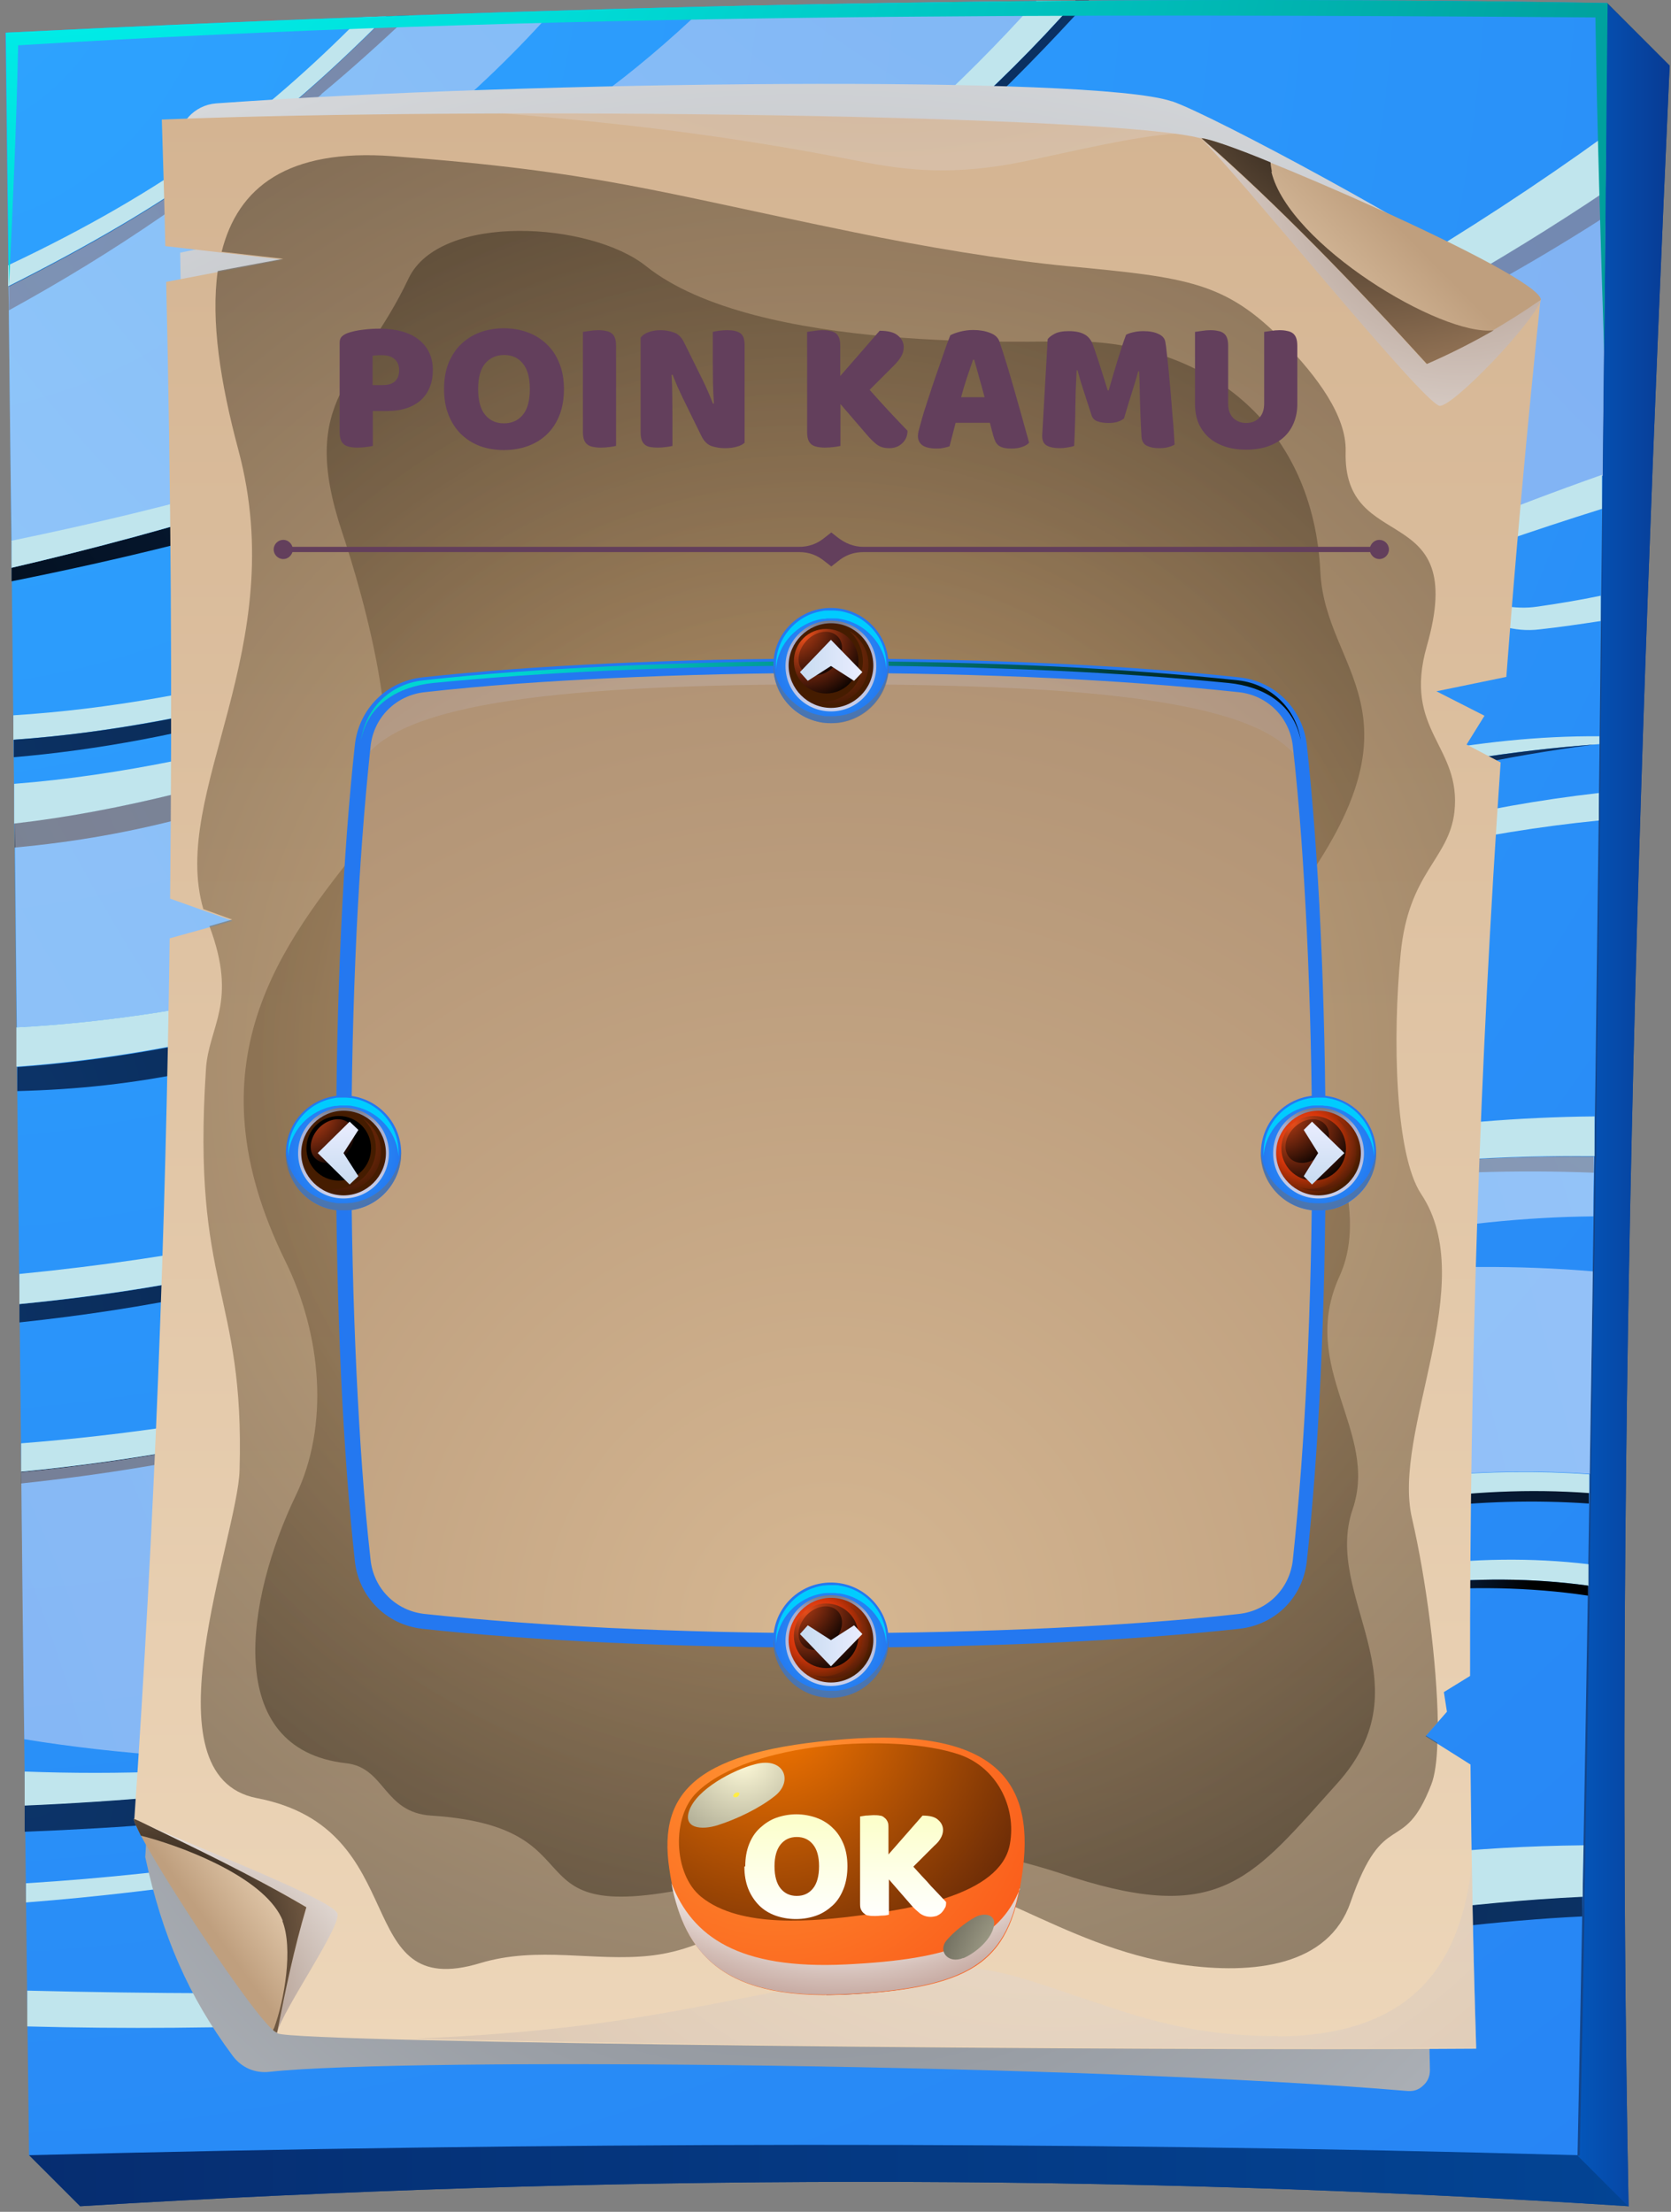 <svg width="247" height="327" viewBox="0 0 247 327" fill="none" xmlns="http://www.w3.org/2000/svg">
<rect x="0" y="0" width="247" height="327" fill="#808080" stroke="none"/>
<path fill-rule="evenodd" clip-rule="evenodd" d="M237.57 0.446L246.8 9.674C242.024 115.175 238.667 219.579 240.733 326.176C164.89 321.272 89.176 321.466 11.849 326.176L4.297 318.627L237.57 0.446Z" fill="#12458C"/>
<path fill-rule="evenodd" clip-rule="evenodd" d="M0.812 4.834C79.754 0.898 158.63 -0.909 237.571 0.446C236.603 105.947 235.376 212.029 233.182 318.691C156.887 316.562 80.593 316.756 4.298 318.691C3.007 214.094 2.103 109.432 0.812 4.834Z" fill="url(#paint0_radial_2720_103923)"/>
<path style="mix-blend-mode:screen" fill-rule="evenodd" clip-rule="evenodd" d="M47.479 13.932C51.998 10.19 56.322 6.253 60.518 2.317C59.356 2.317 58.194 2.382 57.097 2.446C48.835 10.77 41.089 17.546 32.827 23.547C23.468 30.386 13.398 36.258 1.328 42.324V45.873C17.078 37.226 30.697 27.934 47.544 13.932H47.479Z" fill="url(#paint1_radial_2720_103923)"/>
<path style="mix-blend-mode:screen" fill-rule="evenodd" clip-rule="evenodd" d="M159.012 0.124C135.259 27.031 106.277 45.873 76.198 59.488C51.412 70.716 25.852 78.33 1.711 83.944V85.944C17.783 82.718 33.791 78.846 49.411 73.813C55.091 74.523 59.287 74.007 60.126 73.426C61.998 72.006 63.289 70.458 64.58 68.457C68.711 66.844 72.842 65.166 76.908 63.295C109.375 48.712 137.26 26.257 160.948 0.059H158.948L159.012 0.124Z" fill="url(#paint2_radial_2720_103923)"/>
<path style="mix-blend-mode:screen" fill-rule="evenodd" clip-rule="evenodd" d="M102.543 90.912C68.139 103.947 33.929 118.142 2.172 121.691V125.305C20.31 123.627 34.704 119.497 57.295 110.98C77.111 103.559 96.54 95.106 116.226 87.234C125.392 83.556 134.622 80.007 143.788 76.265C185.292 59.617 210.53 49.228 237.317 32V28.192C229.507 33.419 221.503 38.388 213.241 43.098C177.353 63.488 140.754 76.458 102.543 90.912Z" fill="url(#paint3_radial_2720_103923)"/>
<path style="mix-blend-mode:screen" fill-rule="evenodd" clip-rule="evenodd" d="M156.564 106.27C104.668 128.854 52.708 154.213 2.555 157.762V161.311C20.563 160.86 35.345 157.698 57.678 149.955C100.15 135.243 147.656 111.432 190.451 92.074C179.155 96.591 167.86 101.366 156.564 106.27Z" fill="url(#paint4_radial_2720_103923)"/>
<path style="mix-blend-mode:screen" fill-rule="evenodd" clip-rule="evenodd" d="M38.763 186.928C27.209 189.703 15.784 191.574 2.875 192.8V195.51C41.474 191.38 67.035 181.895 106.602 163.569C84.914 172.603 62.646 181.185 38.699 186.928H38.763Z" fill="url(#paint5_radial_2720_103923)"/>
<path style="mix-blend-mode:screen" fill-rule="evenodd" clip-rule="evenodd" d="M95.249 197.252C62.976 206.48 34.769 214.545 3.141 217.578V219.32C27.798 216.675 45.483 212.222 75.24 203.769C86.6 200.543 97.831 197.317 109.062 194.155C127.652 188.928 146.241 184.024 165.283 180.024C189.875 174.926 212.66 172.474 235.574 173.377V170.99C235.252 170.99 234.864 170.99 234.477 170.99C192.457 170.603 150.437 181.572 109.966 193.123C104.996 194.542 100.09 195.962 95.185 197.317L95.249 197.252Z" fill="url(#paint6_radial_2720_103923)"/>
<path style="mix-blend-mode:screen" fill-rule="evenodd" clip-rule="evenodd" d="M47.024 262.941C32.049 265.006 17.462 266.361 3.648 266.877V270.813C18.43 270.232 31.597 269.2 44.829 267.264C63.29 264.618 81.75 260.36 104.213 253.778C130.935 245.97 156.819 235.84 183.993 228.29C202.453 223.192 218.913 221.192 234.856 222.289V220.611C199.42 217.966 164.435 233.323 122.028 246.357C97.952 253.713 72.907 259.134 48.831 262.618C48.186 262.683 47.605 262.812 46.959 262.876L47.024 262.941Z" fill="url(#paint7_radial_2720_103923)"/>
<path style="mix-blend-mode:multiply" opacity="0.55" fill-rule="evenodd" clip-rule="evenodd" d="M48.517 259.714C114.613 249.971 176.062 213.707 234.994 217.901C235.123 207.899 235.316 197.898 235.445 187.961C213.435 186.089 190.521 188.541 170.576 191.574C193.361 184.283 215.307 180.024 235.51 179.83C235.51 176.862 235.575 173.958 235.639 170.99C235.252 170.99 234.929 170.99 234.542 170.99C187.422 170.539 140.239 184.476 95.249 197.317C62.976 206.544 34.769 214.61 3.141 217.643C3.27 230.806 3.399 243.97 3.592 257.133C17.083 259.327 33.8 260.682 48.517 259.779V259.714Z" fill="url(#paint8_radial_2720_103923)"/>
<path style="mix-blend-mode:multiply" opacity="0.55" fill-rule="evenodd" clip-rule="evenodd" d="M2.495 151.89C51.873 149.309 103.575 126.854 155.019 104.463C182.516 92.525 209.884 79.878 236.929 70.328C237.059 56.261 237.252 42.195 237.381 28.192C229.571 33.419 221.567 38.388 213.241 43.098C177.353 63.488 140.754 76.458 102.543 90.912C68.139 103.947 33.929 118.142 2.172 121.691C2.301 131.758 2.366 141.824 2.495 151.89ZM50.001 115.368C103.833 96.01 159.021 77.233 211.627 50.583C171.608 85.944 108.287 98.849 50.001 115.368Z" fill="url(#paint9_radial_2720_103923)"/>
<path style="mix-blend-mode:multiply" opacity="0.55" fill-rule="evenodd" clip-rule="evenodd" d="M74.785 57.552C103.314 44.647 130.489 25.611 153.209 0.188C136.879 0.317 120.549 0.64 104.154 1.027C82.595 21.675 63.618 30.128 35.669 38.646C55.356 26.45 68.911 15.868 81.627 1.672C73.429 1.93 65.232 2.188 57.034 2.511C48.772 10.835 41.027 17.61 32.765 23.611C23.405 30.451 13.336 36.323 1.266 42.388C1.395 54.971 1.524 67.489 1.717 80.072C25.406 75.168 50.58 68.586 74.785 57.617V57.552Z" fill="url(#paint10_radial_2720_103923)"/>
<g style="mix-blend-mode:multiply">
<path fill-rule="evenodd" clip-rule="evenodd" d="M236.411 110.013C230.085 110.464 223.824 111.174 216.982 112.271C195.23 115.885 172.509 125.757 152.112 134.21C137.589 140.276 119.387 149.18 104.477 153.052C130.941 142.792 160.568 126.467 183.547 118.466C199.942 112.787 218.596 108.722 236.411 108.851V109.948V110.013Z" fill="#C0E5ED"/>
</g>
<g style="mix-blend-mode:multiply">
<path fill-rule="evenodd" clip-rule="evenodd" d="M46.062 98.333C29.861 102.269 16.306 104.85 1.977 105.753V109.367C16.629 108.334 30.377 105.495 46.772 101.301C77.69 93.3 113.643 79.62 142.237 65.424C145.981 63.553 144.819 64.134 148.434 62.069C144.109 63.682 146.11 62.908 141.915 64.714C110.803 78.071 78.981 90.332 45.998 98.333H46.062Z" fill="#C0E5ED"/>
</g>
<path style="mix-blend-mode:screen" fill-rule="evenodd" clip-rule="evenodd" d="M182.641 286.041C144.171 290.88 109.122 295.268 74.977 297.72C115.512 296.107 151.658 292.171 192.904 287.46C208.783 285.653 221.498 283.911 233.891 283.331V280.362C216.851 281.201 199.23 283.911 182.641 285.976V286.041Z" fill="url(#paint11_radial_2720_103923)"/>
<g style="mix-blend-mode:multiply">
<path fill-rule="evenodd" clip-rule="evenodd" d="M234.738 234.42C218.279 232.161 201.045 234.29 180.067 240.098C167.351 243.582 155.087 248.357 142.5 252.358C139.144 253.39 140.241 253.068 136.82 253.907C140.241 252.358 138.692 253.003 142.242 251.648C154.313 246.938 167.093 241.776 179.486 238.098C200.528 231.774 218.02 229.257 234.803 231.258V234.484L234.738 234.42Z" fill="#C0E5ED"/>
</g>
<g style="mix-blend-mode:multiply">
<path fill-rule="evenodd" clip-rule="evenodd" d="M38.312 274.813C26.952 276.427 15.527 277.717 3.844 278.427V281.266C14.623 280.427 25.273 279.137 35.924 277.524C54.061 274.749 72.07 270.877 89.95 266.425C93.177 265.586 91.886 265.973 95.113 265.005C91.434 265.457 88.142 266.038 84.528 266.748C68.584 269.845 53.416 272.62 38.312 274.813Z" fill="#C0E5ED"/>
</g>
<path style="mix-blend-mode:screen" fill-rule="evenodd" clip-rule="evenodd" d="M165.53 129.886C189.025 120.401 208.97 113.561 235.628 110.077C229.625 110.528 223.622 111.238 217.038 112.271C200.45 114.981 183.409 121.369 167.144 128.015C162.044 130.08 157.01 132.209 152.169 134.21C138.549 139.888 121.767 148.018 107.438 152.277C123.51 148.018 136.225 141.953 151.523 135.629C156.364 133.629 161.012 131.693 165.53 129.886Z" fill="url(#paint12_radial_2720_103923)"/>
<path style="mix-blend-mode:screen" fill-rule="evenodd" clip-rule="evenodd" d="M2.039 111.948C14.174 110.916 27.471 108.528 41.671 104.334C55.032 100.398 67.748 95.881 80.528 91.041C69.039 94.978 57.614 98.462 46.835 101.301C30.44 105.56 16.627 108.335 2.039 109.367V111.884V111.948Z" fill="url(#paint13_radial_2720_103923)"/>
<path style="mix-blend-mode:screen" fill-rule="evenodd" clip-rule="evenodd" d="M179.023 240.356C199.098 235.452 217.493 233.323 234.728 235.904V234.42C218.268 232.162 201.099 234.291 180.056 240.098C179.733 240.163 179.346 240.292 179.023 240.356Z" fill="url(#paint14_radial_2720_103923)"/>
<g style="mix-blend-mode:multiply">
<path d="M4.031 294.301V299.592C62.253 301.141 117.44 294.236 182.633 286.041C199.221 283.977 216.843 281.202 233.948 280.428C233.948 277.911 234.012 275.33 234.077 272.813C166.754 273.523 157.266 298.043 4.031 294.301Z" fill="#C0E5ED"/>
<path d="M57.029 2.447C55.802 2.447 54.576 2.512 53.349 2.576C45.926 10.126 38.504 16.514 31.274 21.805C22.625 28.064 12.685 33.807 1.195 39.227V42.325C13.33 36.195 23.335 30.387 32.759 23.547C41.021 17.547 48.767 10.771 57.029 2.447Z" fill="#C0E5ED"/>
<path d="M159.012 0.124C157.076 0.124 155.139 0.124 153.203 0.124C130.482 25.547 103.308 44.583 74.778 57.488C50.573 68.458 25.4 75.039 1.711 79.943V83.944C25.852 78.33 51.412 70.652 76.198 59.489C106.277 45.873 135.259 26.967 159.012 0.124Z" fill="#C0E5ED"/>
<path d="M46.637 259.973C32.501 261.973 17.203 262.425 3.648 261.909V266.942C17.462 266.361 32.114 265.07 47.024 263.006C71.681 259.586 97.371 254.101 122.092 246.487C164.5 233.517 199.484 218.095 234.92 220.741V217.966C175.537 213.707 113.443 250.745 46.637 260.037V259.973Z" fill="#C0E5ED"/>
<path d="M3.133 213.385V217.579C34.825 214.546 63.032 206.48 95.306 197.253C140.295 184.412 187.479 170.474 234.598 170.926C234.986 170.926 235.309 170.926 235.696 170.926V165.054C190.9 165.441 147.525 179.895 94.467 195.059C62.516 204.157 34.374 210.933 3.133 213.385Z" fill="#C0E5ED"/>
<path d="M101.561 88.848C67.674 101.689 33.399 113.433 2.094 115.885V121.757C33.915 118.143 68.125 104.012 102.529 90.977C140.741 76.523 177.339 63.554 213.227 43.163C221.489 38.453 229.493 33.549 237.368 28.258C237.368 25.483 237.368 22.708 237.432 19.934C196.445 49.551 151.649 69.942 101.625 88.848H101.561Z" fill="#C0E5ED"/>
<path d="M2.867 188.284V192.8C15.777 191.51 27.201 189.703 38.755 186.928C109.822 169.829 165.978 128.338 236.334 121.305V117.24C165.848 125.241 110.919 168.99 37.723 183.25C26.362 185.444 15.325 187.122 2.867 188.348V188.284Z" fill="#C0E5ED"/>
<path d="M194.772 87.041C181.54 92.719 168.308 98.656 154.947 104.463C103.503 126.854 51.8 149.309 2.422 151.89V157.698C52.639 154.149 104.6 128.79 156.496 106.206C169.534 100.527 182.573 95.042 195.547 89.945C203.68 86.848 211.877 89.751 217.041 91.106C220.72 92.074 223.56 93.558 227.626 93.042C230.596 92.719 233.629 92.268 236.599 91.816V88.074C233.5 88.719 230.402 89.235 227.239 89.687C223.754 90.203 220.655 89.3 217.299 88.396C214.007 87.557 210.328 86.331 205.745 85.944C216.137 82.073 226.465 78.459 236.792 75.233V70.2C222.915 75.104 208.843 80.847 194.772 86.912V87.041Z" fill="#C0E5ED"/>
</g>
<path fill-rule="evenodd" clip-rule="evenodd" d="M240.733 326.176L233.181 318.627C156.886 316.497 80.591 316.691 4.297 318.627L11.849 326.176C89.176 321.466 164.825 321.272 240.733 326.176Z" fill="url(#paint15_linear_2720_103923)"/>
<path fill-rule="evenodd" clip-rule="evenodd" d="M233.18 318.691L240.732 326.241C238.666 219.578 242.023 115.174 246.799 9.738L237.569 0.511C237.569 6.963 237.44 13.481 237.375 19.933C237.375 22.708 237.375 25.483 237.311 28.257C237.311 29.548 237.311 30.838 237.311 32.064C237.182 44.84 237.053 57.617 236.923 70.393C236.923 72.071 236.923 73.748 236.923 75.426C236.923 79.685 236.859 83.944 236.794 88.202C236.794 89.428 236.794 90.654 236.794 91.945C236.794 97.623 236.665 103.302 236.601 108.98C236.601 109.367 236.601 109.69 236.601 110.077C236.601 112.464 236.601 114.852 236.536 117.239C236.536 118.594 236.536 119.949 236.536 121.304C236.342 135.887 236.149 150.535 235.955 165.118V170.99C235.891 171.764 235.826 172.603 235.826 173.377C235.826 175.507 235.826 177.636 235.762 179.83C235.762 182.54 235.697 185.25 235.632 187.96C235.503 197.962 235.374 207.964 235.181 217.901V220.675C235.181 221.256 235.181 221.772 235.116 222.353C235.116 225.257 235.052 228.225 234.987 231.129C234.987 232.226 234.987 233.258 234.987 234.355C234.987 234.871 234.987 235.323 234.987 235.839C234.793 248.164 234.6 260.488 234.342 272.813C234.342 275.329 234.277 277.911 234.212 280.427C234.212 281.395 234.212 282.427 234.212 283.395C234.019 295.139 233.761 306.947 233.502 318.691H233.18Z" fill="url(#paint16_linear_2720_103923)"/>
<path style="mix-blend-mode:screen" fill-rule="evenodd" clip-rule="evenodd" d="M2.618 6.705C80.526 1.93 157.724 1.995 235.826 2.576C236.084 19.095 236.601 35.549 237.117 52.003C237.311 34.774 237.44 17.61 237.634 0.446C158.692 -0.909 79.816 0.898 0.875 4.834C1.004 17.288 1.198 29.806 1.327 42.26C1.908 30.322 2.424 18.449 2.682 6.705H2.618Z" fill="url(#paint17_radial_2720_103923)"/>
<path style="mix-blend-mode:multiply" fill-rule="evenodd" clip-rule="evenodd" d="M173.154 14.965C161.729 11.093 78.399 11.932 31.925 15.287C28.698 15.545 26.245 18.256 26.31 21.482C26.374 24.773 26.439 27.676 26.503 31.935L43.157 33.935L26.633 37.355C27.213 68.909 27.343 100.656 26.955 132.467L35.734 135.887L26.826 138.598C26.181 183.96 24.438 229.386 21.469 274.555C23.986 286.234 27.859 295.139 34.378 303.915C35.669 305.657 37.67 306.56 39.865 306.302C60.068 304.108 161.278 305.141 208.074 309.141C208.978 309.206 209.752 308.948 210.398 308.302C211.043 307.722 211.366 306.947 211.366 306.044C211.043 292.558 210.85 279.072 210.785 265.586L204.46 261.263L207.493 257.456L207.041 254.423L210.785 251.971C210.785 204.737 212.399 157.762 215.433 111.045L210.656 108.335L213.238 103.882L206.461 100.14L216.401 97.881C217.821 78.459 219.37 60.907 221.306 41.614C211.689 34.516 179.157 16.965 173.219 14.965H173.154Z" fill="url(#paint18_radial_2720_103923)"/>
<path fill-rule="evenodd" clip-rule="evenodd" d="M177.475 20.449C164.953 17.029 72.651 15.739 23.918 17.674C24.112 23.869 24.305 30.128 24.434 36.387L41.798 38.387L24.564 41.678C25.273 71.941 25.467 102.333 25.144 132.854L34.375 136.145L25.08 138.726C24.499 182.153 22.821 225.708 19.852 269.005C26.887 279.523 33.987 290.105 41.023 300.623C44.057 302.043 168.31 303.269 218.205 302.882C217.753 288.879 217.495 274.813 217.365 260.875L210.717 256.681L213.88 253.067L213.428 250.164L217.301 247.776C217.236 202.543 218.721 157.503 221.819 112.722L216.785 110.076L219.431 105.818L212.331 102.204L222.658 100.075C224.078 81.491 225.757 62.972 227.693 44.453C210.911 36.452 194.129 28.45 177.411 20.449H177.475Z" fill="url(#paint19_linear_2720_103923)"/>
<path style="mix-blend-mode:multiply" fill-rule="evenodd" clip-rule="evenodd" d="M19.789 268.876C24.824 271.457 48.964 280.62 49.868 282.878C50.578 284.62 41.8 297.139 40.961 300.494C33.925 289.976 26.825 279.394 19.789 268.876Z" fill="url(#paint20_radial_2720_103923)"/>
<path fill-rule="evenodd" clip-rule="evenodd" d="M19.79 268.876C28.375 273.07 37.024 277.135 45.286 281.975C43.478 288.04 42.188 294.235 40.961 300.494C38.831 300.429 19.661 271.134 19.79 268.876Z" fill="url(#paint21_linear_2720_103923)"/>
<path style="mix-blend-mode:screen" opacity="0.5" fill-rule="evenodd" clip-rule="evenodd" d="M189.744 50.582C194.778 55.744 199.038 61.552 198.909 66.714C198.457 82.329 217.176 73.618 210.915 95.493C207.3 108.14 216.079 110.205 214.981 120.077C214.142 127.111 208.204 128.917 207.042 140.984C205.816 153.373 206.203 170.731 210.076 176.538C218.854 189.766 205.687 211.64 208.72 224.481C210.85 233.709 212.4 245.969 212.529 254.615L210.786 256.615L212.464 257.648C212.4 260.358 212.077 262.552 211.561 263.842C207.365 274.683 204.589 266.94 199.619 281.265C196.392 290.556 185.548 292.041 174.446 290.427C156.566 287.782 144.496 276.167 129.328 276.102C115.902 276.102 110.093 287.588 96.086 289.137C87.888 290.04 79.497 287.653 70.977 290.234C51.548 296.106 61.424 270.36 37.993 265.843C21.082 262.616 35.154 227.127 35.412 217.383C36.186 190.927 28.311 190.54 30.442 158.083C30.829 151.695 35.218 148.275 30.958 136.919L34.314 135.951L30.054 134.402C25.02 117.044 43.157 96.009 35.218 66.456C32.572 56.583 31.151 47.42 32.184 40.064L41.866 38.258L32.765 37.225C35.154 27.675 42.512 21.932 58.068 23.094C88.34 25.352 97.119 28.385 126.165 34.321C136.428 36.451 148.433 38.451 157.857 39.354C175.608 41.032 181.159 41.677 189.808 50.518L189.744 50.582Z" fill="url(#paint22_radial_2720_103923)"/>
<path style="mix-blend-mode:screen" opacity="0.5" fill-rule="evenodd" clip-rule="evenodd" d="M159.021 50.454C179.096 50.776 194.135 63.423 195.168 84.524C195.878 99.365 211.369 105.172 191.811 131.951C181.548 146.017 205.689 171.893 198.008 188.67C191.811 202.22 203.882 211.576 199.944 223.127C195.491 236.161 211.111 248.744 197.621 263.714C185.292 277.394 180.645 284.556 158.699 277.587C154.245 276.168 138.108 270.296 121.907 274.49C119.196 275.2 114.032 276.168 109.191 277.458C72.077 287.073 91.312 270.231 63.75 268.424C56.65 267.973 56.973 261.326 51.163 260.681C32.767 258.616 36.382 236.355 43.74 221.062C48.646 210.867 47.613 197.51 42.191 186.476C27.797 157.181 41.481 139.758 53.874 124.337C61.685 114.593 53.422 87.234 50.583 78.716C43.934 58.778 53.164 56.455 60.394 41.162C65.041 31.418 87.31 32.773 95.507 39.355C111.773 52.325 152.825 50.389 158.957 50.454H159.021Z" fill="url(#paint23_radial_2720_103923)"/>
<path style="mix-blend-mode:screen" fill-rule="evenodd" clip-rule="evenodd" d="M41.8 283.975C39.411 277.974 28.374 273.457 21.596 271.586C21.338 271.522 21.08 271.457 20.822 271.393C20.176 270.102 19.789 269.263 19.789 268.876C19.983 269.005 20.241 269.07 20.499 269.199C28.89 273.264 37.281 277.264 45.285 281.975C43.478 288.04 42.187 294.235 40.961 300.494C40.831 300.494 40.638 300.365 40.38 300.171C40.38 300.042 40.444 299.913 40.509 299.849C42.058 295.655 43.349 288.04 41.735 283.975H41.8Z" fill="url(#paint24_radial_2720_103923)"/>
<path style="mix-blend-mode:multiply" opacity="0.4" fill-rule="evenodd" clip-rule="evenodd" d="M188.902 301.075C209.88 300.881 215.947 289.266 217.561 275.78C217.69 284.749 217.948 293.783 218.207 302.752C180.253 303.01 99.376 302.365 61.422 301.397C91.243 300.107 101.441 296.751 127.195 292.106C144.752 288.944 147.915 291.525 164.633 296.945C171.539 299.203 178.833 301.075 188.967 301.01L188.902 301.075Z" fill="url(#paint25_radial_2720_103923)"/>
<path style="mix-blend-mode:multiply" opacity="0.35" fill-rule="evenodd" clip-rule="evenodd" d="M173.988 19.739C167.339 20.191 158.626 22.384 151.074 23.933C141.133 25.933 134.227 25.288 126.868 23.804C107.504 19.997 91.82 18.19 73.617 16.706C114.798 16.577 159.465 17.674 174.052 19.739H173.988Z" fill="url(#paint26_radial_2720_103923)"/>
<path style="mix-blend-mode:multiply" fill-rule="evenodd" clip-rule="evenodd" d="M177.484 20.449C194.267 28.45 211.049 36.387 227.767 44.388C226.54 47.808 215.051 59.874 212.856 60.004C210.726 60.133 182.584 25.224 177.484 20.449Z" fill="url(#paint27_radial_2720_103923)"/>
<path fill-rule="evenodd" clip-rule="evenodd" d="M210.849 53.809C200.457 42.388 188.323 29.805 177.414 20.384C181.158 20.513 227.825 40.646 227.761 44.324C222.532 47.937 216.981 51.163 210.849 53.809Z" fill="url(#paint28_linear_2720_103923)"/>
<path style="mix-blend-mode:screen" fill-rule="evenodd" clip-rule="evenodd" d="M187.937 25.417C190.519 36.129 212.981 49.744 220.791 48.84C217.629 50.647 214.337 52.325 210.916 53.809C200.588 42.452 188.453 29.87 177.609 20.449C178.513 20.449 182.515 21.804 187.808 23.998C187.808 24.449 187.937 24.901 188.001 25.417H187.937Z" fill="url(#paint29_radial_2720_103923)"/>
<path d="M56.562 56.935C57.346 56.935 57.943 56.758 58.354 56.403C58.783 56.03 58.998 55.47 58.998 54.723C58.998 54.014 58.774 53.472 58.326 53.099C57.897 52.707 57.262 52.511 56.422 52.511C56.123 52.511 55.871 52.52 55.666 52.539C55.479 52.539 55.283 52.558 55.078 52.595V56.935H56.562ZM55.106 65.923C54.901 65.979 54.574 66.035 54.126 66.091C53.697 66.147 53.267 66.175 52.838 66.175C52.409 66.175 52.026 66.138 51.69 66.063C51.373 66.007 51.102 65.895 50.878 65.727C50.654 65.559 50.486 65.326 50.374 65.027C50.262 64.728 50.206 64.337 50.206 63.851V50.663C50.206 50.271 50.309 49.972 50.514 49.767C50.738 49.543 51.037 49.366 51.41 49.235C52.045 49.011 52.763 48.852 53.566 48.759C54.387 48.647 55.209 48.591 56.03 48.591C58.606 48.591 60.575 49.142 61.938 50.243C63.301 51.344 63.982 52.838 63.982 54.723C63.982 55.638 63.833 56.468 63.534 57.215C63.254 57.943 62.825 58.578 62.246 59.119C61.686 59.642 60.967 60.053 60.09 60.351C59.231 60.631 58.233 60.771 57.094 60.771H55.106V65.923ZM65.636 57.523C65.636 56.067 65.86 54.779 66.308 53.659C66.774 52.539 67.4 51.606 68.184 50.859C68.986 50.094 69.92 49.515 70.984 49.123C72.066 48.731 73.233 48.535 74.484 48.535C75.734 48.535 76.892 48.731 77.956 49.123C79.038 49.515 79.981 50.094 80.784 50.859C81.586 51.606 82.212 52.539 82.66 53.659C83.126 54.779 83.36 56.067 83.36 57.523C83.36 58.979 83.136 60.276 82.688 61.415C82.24 62.535 81.614 63.478 80.812 64.243C80.028 64.99 79.094 65.559 78.012 65.951C76.929 66.343 75.753 66.539 74.484 66.539C73.214 66.539 72.038 66.343 70.956 65.951C69.873 65.54 68.94 64.953 68.156 64.187C67.372 63.422 66.756 62.479 66.308 61.359C65.86 60.239 65.636 58.961 65.636 57.523ZM70.676 57.523C70.676 59.222 71.021 60.491 71.712 61.331C72.402 62.171 73.326 62.591 74.484 62.591C75.66 62.591 76.593 62.171 77.284 61.331C77.974 60.491 78.32 59.222 78.32 57.523C78.32 55.843 77.974 54.583 77.284 53.743C76.612 52.903 75.688 52.483 74.512 52.483C73.354 52.483 72.421 52.903 71.712 53.743C71.021 54.565 70.676 55.825 70.676 57.523ZM91.063 65.923C90.858 65.979 90.531 66.035 90.083 66.091C89.654 66.147 89.225 66.175 88.795 66.175C88.366 66.175 87.983 66.138 87.647 66.063C87.33 66.007 87.059 65.895 86.835 65.727C86.611 65.559 86.443 65.326 86.331 65.027C86.219 64.728 86.163 64.337 86.163 63.851V49.067C86.368 49.03 86.695 48.983 87.143 48.927C87.591 48.852 88.02 48.815 88.431 48.815C88.861 48.815 89.234 48.852 89.551 48.927C89.887 48.983 90.167 49.095 90.391 49.263C90.615 49.431 90.783 49.664 90.895 49.963C91.007 50.262 91.063 50.654 91.063 51.139V65.923ZM110.066 65.447C109.805 65.709 109.422 65.904 108.918 66.035C108.433 66.184 107.845 66.259 107.154 66.259C106.464 66.259 105.81 66.156 105.194 65.951C104.578 65.746 104.074 65.251 103.682 64.467L100.91 58.811C100.63 58.233 100.378 57.691 100.154 57.187C99.93 56.664 99.688 56.067 99.426 55.395L99.258 55.423C99.333 56.431 99.37 57.458 99.37 58.503C99.389 59.548 99.398 60.575 99.398 61.583V65.923C99.193 65.979 98.876 66.035 98.446 66.091C98.036 66.147 97.625 66.175 97.214 66.175C96.804 66.175 96.44 66.147 96.122 66.091C95.805 66.035 95.544 65.923 95.338 65.755C95.133 65.587 94.974 65.363 94.862 65.083C94.75 64.784 94.694 64.402 94.694 63.935V49.935C94.956 49.562 95.357 49.282 95.898 49.095C96.44 48.908 97.018 48.815 97.634 48.815C98.325 48.815 98.978 48.927 99.594 49.151C100.229 49.356 100.733 49.842 101.106 50.607L103.906 56.263C104.186 56.842 104.438 57.392 104.662 57.915C104.886 58.419 105.129 59.007 105.39 59.679L105.53 59.651C105.456 58.643 105.409 57.635 105.39 56.627C105.372 55.619 105.362 54.611 105.362 53.603V49.067C105.568 49.011 105.876 48.955 106.286 48.899C106.716 48.843 107.136 48.815 107.546 48.815C108.368 48.815 108.993 48.965 109.422 49.263C109.852 49.543 110.066 50.141 110.066 51.055V65.447ZM124.232 59.735V65.923C124.026 65.979 123.7 66.035 123.252 66.091C122.804 66.147 122.365 66.175 121.936 66.175C121.506 66.175 121.124 66.138 120.788 66.063C120.47 66.007 120.2 65.895 119.976 65.727C119.752 65.559 119.584 65.326 119.472 65.027C119.36 64.728 119.304 64.337 119.304 63.851V49.067C119.509 49.03 119.836 48.983 120.284 48.927C120.732 48.852 121.161 48.815 121.572 48.815C122.001 48.815 122.374 48.852 122.692 48.927C123.028 48.983 123.308 49.095 123.532 49.263C123.756 49.431 123.924 49.664 124.036 49.963C124.148 50.262 124.204 50.654 124.204 51.139V55.591L130.028 48.899C131.297 48.899 132.202 49.142 132.744 49.627C133.304 50.094 133.584 50.654 133.584 51.307C133.584 51.792 133.462 52.25 133.22 52.679C132.977 53.108 132.585 53.594 132.044 54.135L128.544 57.635C129.01 58.158 129.496 58.699 130 59.259C130.522 59.819 131.026 60.37 131.512 60.911C132.016 61.434 132.492 61.938 132.94 62.423C133.406 62.908 133.808 63.328 134.144 63.683C134.144 64.094 134.069 64.458 133.92 64.775C133.77 65.093 133.565 65.363 133.304 65.587C133.061 65.811 132.781 65.979 132.464 66.091C132.146 66.203 131.81 66.259 131.456 66.259C130.69 66.259 130.065 66.073 129.58 65.699C129.094 65.307 128.628 64.85 128.18 64.327L124.232 59.735ZM140.47 49.571C140.788 49.385 141.264 49.207 141.898 49.039C142.552 48.871 143.205 48.787 143.858 48.787C144.792 48.787 145.613 48.927 146.322 49.207C147.05 49.468 147.517 49.889 147.722 50.467C148.058 51.438 148.422 52.567 148.814 53.855C149.206 55.143 149.598 56.478 149.99 57.859C150.382 59.222 150.765 60.575 151.138 61.919C151.512 63.245 151.838 64.421 152.118 65.447C151.894 65.709 151.558 65.914 151.11 66.063C150.662 66.231 150.13 66.315 149.514 66.315C149.066 66.315 148.684 66.278 148.366 66.203C148.068 66.129 147.816 66.016 147.61 65.867C147.424 65.718 147.265 65.522 147.134 65.279C147.022 65.037 146.92 64.757 146.826 64.439L146.322 62.507H141.254C141.105 63.067 140.956 63.646 140.806 64.243C140.657 64.841 140.508 65.419 140.358 65.979C140.097 66.073 139.817 66.147 139.518 66.203C139.238 66.278 138.893 66.315 138.482 66.315C137.53 66.315 136.821 66.156 136.354 65.839C135.906 65.503 135.682 65.046 135.682 64.467C135.682 64.206 135.72 63.944 135.794 63.683C135.869 63.422 135.953 63.114 136.046 62.759C136.177 62.255 136.354 61.63 136.578 60.883C136.821 60.136 137.082 59.334 137.362 58.475C137.642 57.598 137.941 56.702 138.258 55.787C138.576 54.873 138.874 54.014 139.154 53.211C139.434 52.39 139.686 51.662 139.91 51.027C140.153 50.392 140.34 49.907 140.47 49.571ZM143.83 53.183C143.569 53.967 143.27 54.844 142.934 55.815C142.617 56.767 142.328 57.738 142.066 58.727H145.538C145.277 57.719 145.006 56.739 144.726 55.787C144.465 54.816 144.222 53.949 143.998 53.183H143.83ZM166.145 61.863C165.902 62.069 165.585 62.236 165.193 62.367C164.82 62.479 164.381 62.535 163.877 62.535C163.205 62.535 162.645 62.451 162.197 62.283C161.768 62.115 161.488 61.826 161.357 61.415C160.834 59.773 160.405 58.447 160.069 57.439C159.733 56.413 159.472 55.517 159.285 54.751H159.145C159.089 55.852 159.042 56.861 159.005 57.775C158.986 58.671 158.968 59.548 158.949 60.407C158.949 61.266 158.93 62.134 158.893 63.011C158.874 63.889 158.837 64.859 158.781 65.923C158.538 66.016 158.221 66.091 157.829 66.147C157.437 66.222 157.045 66.259 156.653 66.259C155.832 66.259 155.188 66.129 154.721 65.867C154.273 65.606 154.049 65.13 154.049 64.439L154.861 50.159C155.01 49.916 155.337 49.655 155.841 49.375C156.345 49.095 157.054 48.955 157.969 48.955C158.958 48.955 159.733 49.114 160.293 49.431C160.853 49.73 161.264 50.224 161.525 50.915C161.693 51.363 161.87 51.877 162.057 52.455C162.262 53.034 162.458 53.631 162.645 54.247C162.85 54.863 163.046 55.479 163.233 56.095C163.42 56.693 163.588 57.234 163.737 57.719H163.877C164.325 56.151 164.773 54.639 165.221 53.183C165.669 51.709 166.08 50.477 166.453 49.487C166.733 49.338 167.088 49.217 167.517 49.123C167.965 49.011 168.46 48.955 169.001 48.955C169.916 48.955 170.662 49.095 171.241 49.375C171.82 49.636 172.156 50.019 172.249 50.523C172.324 50.897 172.398 51.475 172.473 52.259C172.566 53.025 172.66 53.892 172.753 54.863C172.846 55.834 172.94 56.861 173.033 57.943C173.126 59.026 173.21 60.071 173.285 61.079C173.378 62.069 173.453 62.983 173.509 63.823C173.565 64.644 173.602 65.279 173.621 65.727C173.304 65.914 172.968 66.044 172.613 66.119C172.277 66.213 171.838 66.259 171.297 66.259C170.588 66.259 169.99 66.138 169.505 65.895C169.02 65.653 168.758 65.177 168.721 64.467C168.609 62.432 168.534 60.603 168.497 58.979C168.478 57.355 168.441 55.992 168.385 54.891H168.245C168.058 55.619 167.788 56.534 167.433 57.635C167.078 58.736 166.649 60.146 166.145 61.863ZM191.762 59.763C191.762 60.771 191.584 61.695 191.23 62.535C190.894 63.356 190.399 64.066 189.746 64.663C189.092 65.242 188.299 65.69 187.366 66.007C186.432 66.325 185.378 66.483 184.202 66.483C183.026 66.483 181.971 66.325 181.038 66.007C180.104 65.69 179.311 65.242 178.658 64.663C178.004 64.066 177.5 63.356 177.146 62.535C176.81 61.695 176.642 60.771 176.642 59.763V49.067C176.847 49.03 177.174 48.983 177.622 48.927C178.07 48.852 178.499 48.815 178.91 48.815C179.339 48.815 179.712 48.852 180.03 48.927C180.366 48.983 180.646 49.095 180.87 49.263C181.094 49.431 181.262 49.664 181.374 49.963C181.486 50.262 181.542 50.654 181.542 51.139V59.679C181.542 60.575 181.784 61.275 182.27 61.779C182.774 62.283 183.418 62.535 184.202 62.535C185.004 62.535 185.648 62.283 186.134 61.779C186.619 61.275 186.862 60.575 186.862 59.679V49.067C187.067 49.03 187.394 48.983 187.842 48.927C188.29 48.852 188.719 48.815 189.13 48.815C189.559 48.815 189.932 48.852 190.25 48.927C190.586 48.983 190.866 49.095 191.09 49.263C191.314 49.431 191.482 49.664 191.594 49.963C191.706 50.262 191.762 50.654 191.762 51.139V59.763Z" fill="#633F5C"/>
<path fill-rule="evenodd" clip-rule="evenodd" d="M121.976 79.427L122.88 78.717L123.783 79.427C124.945 80.33 126.172 80.847 127.656 80.847H202.531C202.724 80.266 203.241 79.814 203.886 79.814C204.661 79.814 205.306 80.46 205.306 81.234C205.306 82.008 204.661 82.653 203.886 82.653C203.241 82.653 202.724 82.202 202.531 81.621H127.656C126.172 81.621 124.945 82.073 123.783 83.041L122.88 83.75L121.976 83.041C120.814 82.073 119.588 81.621 118.103 81.621H43.229C43.035 82.202 42.519 82.653 41.873 82.653C41.099 82.653 40.453 82.008 40.453 81.234C40.453 80.46 41.099 79.814 41.873 79.814C42.519 79.814 43.035 80.266 43.229 80.847H118.103C119.588 80.847 120.814 80.395 121.976 79.427Z" fill="#633F5C"/>
<path fill-rule="evenodd" clip-rule="evenodd" d="M122.805 242.098C111.833 242.098 100.86 241.84 89.951 241.324C80.85 240.872 71.684 240.292 62.648 239.259C58 238.743 54.45 235.194 53.934 230.548C52.966 221.45 52.32 212.352 51.868 203.253C51.352 192.284 51.094 181.379 51.094 170.409C51.094 159.44 51.352 148.47 51.868 137.565C52.32 128.467 52.901 119.304 53.934 110.27C54.45 105.625 58 102.076 62.648 101.559C71.749 100.591 80.85 99.946 89.951 99.495C100.924 98.978 111.833 98.72 122.805 98.72C133.778 98.72 144.751 98.978 155.66 99.495C164.761 99.946 173.927 100.527 182.963 101.559C187.611 102.076 191.161 105.625 191.677 110.27C192.645 119.369 193.291 128.467 193.743 137.565C194.259 148.535 194.517 159.44 194.517 170.409C194.517 181.379 194.259 192.348 193.743 203.253C193.291 212.352 192.71 221.514 191.677 230.548C191.161 235.194 187.611 238.743 182.963 239.259C173.862 240.227 164.761 240.872 155.66 241.324C144.687 241.84 133.778 242.098 122.805 242.098Z" fill="url(#paint30_radial_2720_103923)"/>
<path style="mix-blend-mode:multiply" opacity="0.5" fill-rule="evenodd" clip-rule="evenodd" d="M122.808 101.172C162.504 101.172 186.128 103.882 191.873 112.271C191.808 111.626 191.744 110.916 191.679 110.27C191.163 105.625 187.613 102.076 182.965 101.559C173.864 100.591 164.763 99.946 155.662 99.495C144.689 98.978 133.781 98.72 122.808 98.72C111.835 98.72 100.862 98.978 89.953 99.495C80.852 99.946 71.686 100.527 62.65 101.559C58.002 102.076 54.452 105.625 53.936 110.27C53.871 110.916 53.807 111.626 53.742 112.271C59.487 103.882 83.111 101.172 122.808 101.172Z" fill="url(#paint31_radial_2720_103923)"/>
<path fill-rule="evenodd" clip-rule="evenodd" d="M49.68 170.474C49.68 147.244 50.712 126.015 52.455 110.141C53.036 104.786 57.167 100.721 62.46 100.14C78.339 98.398 99.575 97.365 122.811 97.365C146.048 97.365 167.284 98.398 183.163 100.14C188.52 100.721 192.587 104.85 193.168 110.141C194.911 126.08 195.943 147.244 195.943 170.474C195.943 193.703 194.911 214.933 193.168 230.806C192.587 236.162 188.52 240.227 183.163 240.808C167.22 242.55 146.048 243.582 122.811 243.582C99.575 243.582 78.339 242.55 62.46 240.808C57.103 240.227 53.036 236.097 52.455 230.806C50.712 214.933 49.68 193.703 49.68 170.474ZM51.939 170.474C51.939 181.443 52.197 192.348 52.713 203.318C53.165 212.416 53.746 221.514 54.779 230.613C55.231 234.871 58.523 238.162 62.783 238.614C71.819 239.582 80.985 240.227 90.086 240.679C100.995 241.195 111.968 241.453 122.941 241.453C133.914 241.453 144.822 241.195 155.795 240.679C164.896 240.227 173.997 239.646 183.098 238.614C187.359 238.162 190.65 234.871 191.102 230.613C192.07 221.579 192.716 212.416 193.168 203.318C193.684 192.413 193.942 181.443 193.942 170.474C193.942 159.504 193.684 148.599 193.168 137.63C192.716 128.532 192.135 119.433 191.102 110.335C190.65 106.076 187.359 102.785 183.098 102.334C174.062 101.366 164.896 100.721 155.795 100.269C144.887 99.753 133.914 99.495 122.941 99.495C111.968 99.495 101.059 99.753 90.086 100.269C80.985 100.721 71.884 101.301 62.783 102.334C58.523 102.785 55.231 106.076 54.779 110.335C53.811 119.369 53.165 128.532 52.713 137.63C52.197 148.535 51.939 159.504 51.939 170.474Z" fill="url(#paint32_radial_2720_103923)"/>
<path style="mix-blend-mode:screen" fill-rule="evenodd" clip-rule="evenodd" d="M192.265 109.431C191.555 104.721 187.875 101.172 183.099 100.591C173.998 99.623 164.832 98.978 155.731 98.526C144.758 98.01 133.785 97.752 122.812 97.752C111.839 97.752 100.866 98.01 89.893 98.526C80.792 98.978 71.626 99.559 62.525 100.591C57.749 101.107 54.069 104.656 53.359 109.431C54.457 104.011 58.975 101.494 64.01 100.978C72.465 100.139 80.986 99.559 89.506 99.171C100.608 98.655 111.71 98.397 122.812 98.397C133.914 98.397 145.016 98.655 156.118 99.171C164.638 99.559 173.159 100.139 181.614 100.978C186.649 101.494 191.167 103.947 192.265 109.431Z" fill="url(#paint33_radial_2720_103923)"/>
<path fill-rule="evenodd" clip-rule="evenodd" d="M194.903 161.955C190.191 161.955 186.383 165.762 186.383 170.473C186.383 175.183 190.191 178.99 194.903 178.99C199.615 178.99 203.423 175.183 203.423 170.473C203.423 165.762 199.615 161.955 194.903 161.955Z" fill="url(#paint34_radial_2720_103923)"/>
<g style="mix-blend-mode:multiply" opacity="0.5">
<path fill-rule="evenodd" clip-rule="evenodd" d="M196.131 177.829C200.069 177.248 203.167 173.957 203.425 169.892C203.425 170.086 203.425 170.215 203.425 170.408C203.425 174.667 200.262 178.216 196.131 178.861C195.938 178.861 195.744 178.861 195.486 178.926C195.292 178.926 195.099 178.926 194.841 178.926C194.711 178.926 194.582 178.926 194.453 178.926C194.195 178.926 193.872 178.926 193.614 178.861C189.483 178.281 186.32 174.732 186.32 170.408C186.32 170.215 186.32 170.086 186.32 169.892C186.579 173.957 189.612 177.248 193.614 177.829C193.872 177.829 194.195 177.893 194.453 177.893C194.582 177.893 194.711 177.893 194.841 177.893C195.034 177.893 195.228 177.893 195.486 177.893C195.68 177.893 195.938 177.893 196.131 177.829Z" fill="#706F6F"/>
</g>
<g style="mix-blend-mode:screen">
<path fill-rule="evenodd" clip-rule="evenodd" d="M193.68 163.504C189.936 164.085 187.032 167.182 186.773 170.989C186.773 170.795 186.773 170.602 186.773 170.408C186.773 166.343 189.743 162.988 193.68 162.342C193.938 162.342 194.261 162.278 194.519 162.278C194.648 162.278 194.777 162.278 194.906 162.278C195.1 162.278 195.294 162.278 195.552 162.278C195.745 162.278 196.004 162.278 196.197 162.342C200.07 162.923 203.104 166.343 203.104 170.408C203.104 170.602 203.104 170.795 203.104 170.989C202.846 167.182 199.941 164.085 196.197 163.504C196.004 163.504 195.81 163.504 195.552 163.439C195.358 163.439 195.165 163.439 194.906 163.439C194.777 163.439 194.648 163.439 194.519 163.439C194.261 163.439 193.938 163.439 193.68 163.504Z" fill="#00CCFF"/>
</g>
<path style="mix-blend-mode:multiply" fill-rule="evenodd" clip-rule="evenodd" d="M194.9 163.762C198.58 163.762 201.613 166.73 201.613 170.472C201.613 174.215 198.644 177.183 194.9 177.183C191.157 177.183 188.188 174.215 188.188 170.472C188.188 166.73 191.157 163.762 194.9 163.762Z" fill="url(#paint35_linear_2720_103923)"/>
<path fill-rule="evenodd" clip-rule="evenodd" d="M194.894 164.214C198.379 164.214 201.155 167.053 201.155 170.473C201.155 173.893 198.315 176.732 194.894 176.732C191.473 176.732 188.633 173.893 188.633 170.473C188.633 167.053 191.473 164.214 194.894 164.214Z" fill="url(#paint36_radial_2720_103923)"/>
<path style="mix-blend-mode:screen" fill-rule="evenodd" clip-rule="evenodd" d="M194.183 164.988C196.829 164.988 198.959 167.118 198.959 169.763C198.959 172.409 196.829 174.538 194.183 174.538C191.536 174.538 189.406 172.409 189.406 169.763C189.406 167.118 191.536 164.988 194.183 164.988Z" fill="url(#paint37_radial_2720_103923)"/>
<path style="mix-blend-mode:screen" fill-rule="evenodd" clip-rule="evenodd" d="M191.276 166.73C192.696 165.311 194.697 165.053 195.794 166.15C196.892 167.247 196.569 169.247 195.214 170.667C193.858 172.086 191.793 172.344 190.695 171.247C189.598 170.15 189.856 168.15 191.276 166.73Z" fill="url(#paint38_radial_2720_103923)"/>
<path style="mix-blend-mode:screen" opacity="0.5" fill-rule="evenodd" clip-rule="evenodd" d="M197.739 165.375C199.352 166.407 200.45 168.214 200.45 170.279C200.45 173.441 197.868 176.086 194.64 176.086C193.801 176.086 192.962 175.893 192.188 175.57C192.639 175.699 193.091 175.764 193.608 175.764C196.899 175.764 199.546 173.118 199.546 169.763C199.546 168.085 198.836 166.536 197.674 165.44L197.739 165.375Z" fill="url(#paint39_radial_2720_103923)"/>
<path fill-rule="evenodd" clip-rule="evenodd" d="M192.711 167.053L193.937 165.827L198.714 170.473L193.937 175.119L192.711 173.893L194.841 170.473L192.711 167.053Z" fill="url(#paint40_linear_2720_103923)"/>
<path fill-rule="evenodd" clip-rule="evenodd" d="M50.778 161.955C55.49 161.955 59.298 165.762 59.298 170.473C59.298 175.183 55.49 178.99 50.778 178.99C46.066 178.99 42.258 175.183 42.258 170.473C42.258 165.762 46.066 161.955 50.778 161.955Z" fill="url(#paint41_radial_2720_103923)"/>
<g style="mix-blend-mode:multiply" opacity="0.5">
<path fill-rule="evenodd" clip-rule="evenodd" d="M49.489 177.829C45.552 177.248 42.453 173.957 42.195 169.892C42.195 170.086 42.195 170.215 42.195 170.408C42.195 174.667 45.358 178.216 49.489 178.861C49.683 178.861 49.876 178.861 50.135 178.926C50.328 178.926 50.522 178.926 50.78 178.926C50.909 178.926 51.038 178.926 51.167 178.926C51.425 178.926 51.748 178.926 52.007 178.861C56.138 178.281 59.3 174.732 59.3 170.408C59.3 170.215 59.3 170.086 59.3 169.892C59.042 173.957 56.008 177.248 52.007 177.829C51.748 177.829 51.425 177.893 51.167 177.893C51.038 177.893 50.909 177.893 50.78 177.893C50.586 177.893 50.393 177.893 50.135 177.893C49.941 177.893 49.683 177.893 49.489 177.829Z" fill="#706F6F"/>
</g>
<g style="mix-blend-mode:screen">
<path fill-rule="evenodd" clip-rule="evenodd" d="M52.01 163.504C55.754 164.085 58.658 167.182 58.916 170.989C58.916 170.795 58.916 170.602 58.916 170.408C58.916 166.343 55.947 162.988 52.01 162.342C51.752 162.342 51.429 162.278 51.171 162.278C51.042 162.278 50.913 162.278 50.783 162.278C50.59 162.278 50.396 162.278 50.138 162.278C49.944 162.278 49.686 162.278 49.492 162.342C45.62 162.923 42.586 166.343 42.586 170.408C42.586 170.602 42.586 170.795 42.586 170.989C42.844 167.182 45.749 164.085 49.492 163.504C49.686 163.504 49.88 163.504 50.138 163.439C50.332 163.439 50.525 163.439 50.783 163.439C50.913 163.439 51.042 163.439 51.171 163.439C51.429 163.439 51.752 163.439 52.01 163.504Z" fill="#00CCFF"/>
</g>
<path style="mix-blend-mode:multiply" fill-rule="evenodd" clip-rule="evenodd" d="M50.775 163.762C47.096 163.762 44.062 166.73 44.062 170.472C44.062 174.215 47.032 177.183 50.775 177.183C54.519 177.183 57.488 174.215 57.488 170.472C57.488 166.73 54.519 163.762 50.775 163.762Z" fill="url(#paint42_linear_2720_103923)"/>
<path fill-rule="evenodd" clip-rule="evenodd" d="M50.785 164.214C54.27 164.214 57.046 167.053 57.046 170.473C57.046 173.893 54.206 176.732 50.785 176.732C47.364 176.732 44.523 173.893 44.523 170.473C44.523 167.053 47.364 164.214 50.785 164.214Z" fill="url(#paint43_radial_2720_103923)"/>
<path style="mix-blend-mode:screen" fill-rule="evenodd" clip-rule="evenodd" d="M50.073 164.988C52.72 164.988 54.85 167.118 54.85 169.763C54.85 172.409 52.72 174.538 50.073 174.538C47.427 174.538 45.297 172.409 45.297 169.763C45.297 167.118 47.427 164.988 50.073 164.988Z" fill="url(#paint44_radial_2720_103923)"/>
<path style="mix-blend-mode:screen" fill-rule="evenodd" clip-rule="evenodd" d="M47.171 166.73C48.591 165.311 50.592 165.053 51.689 166.15C52.786 167.247 52.464 169.247 51.108 170.667C49.688 172.086 47.687 172.344 46.59 171.247C45.493 170.15 45.815 168.15 47.171 166.73Z" fill="url(#paint45_radial_2720_103923)"/>
<path style="mix-blend-mode:screen" opacity="0.5" fill-rule="evenodd" clip-rule="evenodd" d="M53.627 165.375C55.241 166.407 56.338 168.214 56.338 170.279C56.338 173.441 53.756 176.086 50.593 176.086C49.754 176.086 48.915 175.893 48.141 175.57C48.593 175.699 49.044 175.764 49.561 175.764C52.853 175.764 55.563 173.118 55.563 169.763C55.563 168.085 54.853 166.536 53.692 165.44L53.627 165.375Z" fill="url(#paint46_radial_2720_103923)"/>
<path fill-rule="evenodd" clip-rule="evenodd" d="M52.972 167.053L51.681 165.827L46.969 170.473L51.681 175.118L52.972 173.892L50.777 170.473L52.972 167.053Z" fill="url(#paint47_linear_2720_103923)"/>
<path fill-rule="evenodd" clip-rule="evenodd" d="M122.825 233.968C118.113 233.968 114.305 237.775 114.305 242.485C114.305 247.196 118.113 251.003 122.825 251.003C127.537 251.003 131.345 247.196 131.345 242.485C131.345 237.775 127.537 233.968 122.825 233.968Z" fill="url(#paint48_radial_2720_103923)"/>
<g style="mix-blend-mode:multiply" opacity="0.5">
<path fill-rule="evenodd" clip-rule="evenodd" d="M124.116 249.906C128.053 249.325 131.151 246.034 131.41 241.969C131.41 242.163 131.41 242.292 131.41 242.485C131.41 246.744 128.247 250.293 124.116 250.938C123.922 250.938 123.729 250.938 123.47 251.003C123.277 251.003 123.083 251.003 122.825 251.003C122.696 251.003 122.567 251.003 122.438 251.003C122.179 251.003 121.857 251.003 121.598 250.938C117.467 250.358 114.305 246.809 114.305 242.485C114.305 242.292 114.305 242.163 114.305 241.969C114.563 246.034 117.597 249.325 121.598 249.906C121.857 249.906 122.179 249.971 122.438 249.971C122.567 249.971 122.696 249.971 122.825 249.971C123.019 249.971 123.212 249.971 123.47 249.971C123.664 249.971 123.922 249.971 124.116 249.906Z" fill="#706F6F"/>
</g>
<g style="mix-blend-mode:screen">
<path fill-rule="evenodd" clip-rule="evenodd" d="M121.602 235.581C117.858 236.162 114.954 239.259 114.695 243.066C114.695 242.872 114.695 242.679 114.695 242.485C114.695 238.42 117.664 235.065 121.602 234.419C121.86 234.419 122.183 234.355 122.441 234.355C122.57 234.355 122.699 234.355 122.828 234.355C123.022 234.355 123.216 234.355 123.474 234.355C123.667 234.355 123.926 234.355 124.119 234.419C127.992 235 131.026 238.42 131.026 242.485C131.026 242.679 131.026 242.872 131.026 243.066C130.768 239.259 127.863 236.162 124.119 235.581C123.926 235.581 123.732 235.581 123.474 235.516C123.28 235.516 123.086 235.516 122.828 235.516C122.699 235.516 122.57 235.516 122.441 235.516C122.183 235.516 121.86 235.516 121.602 235.581Z" fill="#00CCFF"/>
</g>
<path style="mix-blend-mode:multiply" fill-rule="evenodd" clip-rule="evenodd" d="M122.822 235.839C126.501 235.839 129.535 238.807 129.535 242.55C129.535 246.292 126.566 249.26 122.822 249.26C119.079 249.26 116.109 246.292 116.109 242.55C116.109 238.807 119.079 235.839 122.822 235.839Z" fill="url(#paint49_linear_2720_103923)"/>
<path fill-rule="evenodd" clip-rule="evenodd" d="M122.831 236.226C126.317 236.226 129.092 239.065 129.092 242.485C129.092 245.905 126.252 248.744 122.831 248.744C119.41 248.744 116.57 245.905 116.57 242.485C116.57 239.065 119.41 236.226 122.831 236.226Z" fill="url(#paint50_radial_2720_103923)"/>
<path style="mix-blend-mode:screen" fill-rule="evenodd" clip-rule="evenodd" d="M122.12 237.064C124.767 237.064 126.897 239.194 126.897 241.839C126.897 244.485 124.767 246.614 122.12 246.614C119.474 246.614 117.344 244.485 117.344 241.839C117.344 239.194 119.474 237.064 122.12 237.064Z" fill="url(#paint51_radial_2720_103923)"/>
<path style="mix-blend-mode:screen" fill-rule="evenodd" clip-rule="evenodd" d="M119.28 238.742C120.7 237.323 122.701 237.064 123.799 238.161C124.896 239.258 124.573 241.259 123.218 242.678C121.798 244.098 119.797 244.356 118.699 243.259C117.602 242.162 117.925 240.162 119.28 238.742Z" fill="url(#paint52_radial_2720_103923)"/>
<path style="mix-blend-mode:screen" opacity="0.5" fill-rule="evenodd" clip-rule="evenodd" d="M125.674 237.452C127.288 238.484 128.385 240.291 128.385 242.356C128.385 245.517 125.803 248.163 122.64 248.163C121.801 248.163 120.962 247.97 120.188 247.647C120.639 247.776 121.091 247.84 121.608 247.84C124.899 247.84 127.546 245.195 127.546 241.839C127.546 240.162 126.836 238.613 125.674 237.516V237.452Z" fill="url(#paint53_radial_2720_103923)"/>
<path fill-rule="evenodd" clip-rule="evenodd" d="M126.246 240.292L127.472 241.582L122.825 246.357L118.242 241.582L119.404 240.292L122.825 242.485L126.246 240.292Z" fill="url(#paint54_linear_2720_103923)"/>
<path fill-rule="evenodd" clip-rule="evenodd" d="M122.825 89.88C127.537 89.88 131.345 93.687 131.345 98.397C131.345 103.108 127.537 106.915 122.825 106.915C118.113 106.915 114.305 103.108 114.305 98.397C114.305 93.687 118.113 89.88 122.825 89.88Z" fill="url(#paint55_radial_2720_103923)"/>
<g style="mix-blend-mode:multiply" opacity="0.5">
<path fill-rule="evenodd" clip-rule="evenodd" d="M121.598 105.818C117.661 105.237 114.563 101.947 114.305 97.881C114.305 98.075 114.305 98.204 114.305 98.398C114.305 102.656 117.467 106.205 121.598 106.851C121.792 106.851 121.986 106.851 122.244 106.915C122.438 106.915 122.631 106.915 122.889 106.915C123.019 106.915 123.148 106.915 123.277 106.915C123.535 106.915 123.858 106.915 124.116 106.851C128.247 106.27 131.41 102.721 131.41 98.398C131.41 98.204 131.41 98.075 131.41 97.881C131.151 101.947 128.118 105.237 124.116 105.818C123.858 105.818 123.535 105.883 123.277 105.883C123.148 105.883 123.019 105.883 122.889 105.883C122.696 105.883 122.502 105.883 122.244 105.883C122.05 105.883 121.792 105.883 121.598 105.818Z" fill="#706F6F"/>
</g>
<g style="mix-blend-mode:screen">
<path fill-rule="evenodd" clip-rule="evenodd" d="M124.119 91.493C127.863 92.074 130.768 95.171 131.026 98.978C131.026 98.785 131.026 98.591 131.026 98.397C131.026 94.332 128.057 90.977 124.119 90.332C123.861 90.332 123.538 90.267 123.28 90.267C123.151 90.267 123.022 90.267 122.893 90.267C122.699 90.267 122.506 90.267 122.247 90.267C122.054 90.267 121.795 90.267 121.602 90.332C117.729 90.912 114.695 94.332 114.695 98.397C114.695 98.591 114.695 98.785 114.695 98.978C114.954 95.171 117.858 92.074 121.602 91.493C121.795 91.493 121.989 91.493 122.247 91.429C122.441 91.429 122.635 91.429 122.893 91.429C123.022 91.429 123.151 91.429 123.28 91.429C123.538 91.429 123.861 91.429 124.119 91.493Z" fill="#00CCFF"/>
</g>
<path style="mix-blend-mode:multiply" fill-rule="evenodd" clip-rule="evenodd" d="M122.822 91.751C119.143 91.751 116.109 94.719 116.109 98.462C116.109 102.204 119.079 105.173 122.822 105.173C126.566 105.173 129.535 102.204 129.535 98.462C129.535 94.719 126.566 91.751 122.822 91.751Z" fill="url(#paint56_linear_2720_103923)"/>
<path fill-rule="evenodd" clip-rule="evenodd" d="M122.831 92.139C126.317 92.139 129.092 94.978 129.092 98.398C129.092 101.818 126.252 104.657 122.831 104.657C119.41 104.657 116.57 101.818 116.57 98.398C116.57 94.978 119.41 92.139 122.831 92.139Z" fill="url(#paint57_radial_2720_103923)"/>
<path style="mix-blend-mode:screen" fill-rule="evenodd" clip-rule="evenodd" d="M122.12 92.977C124.767 92.977 126.897 95.106 126.897 97.752C126.897 100.398 124.767 102.527 122.12 102.527C119.474 102.527 117.344 100.398 117.344 97.752C117.344 95.106 119.474 92.977 122.12 92.977Z" fill="url(#paint58_radial_2720_103923)"/>
<path style="mix-blend-mode:screen" fill-rule="evenodd" clip-rule="evenodd" d="M119.28 94.655C120.7 93.236 122.701 92.978 123.799 94.075C124.896 95.171 124.573 97.172 123.218 98.591C121.798 100.011 119.797 100.269 118.699 99.172C117.602 98.075 117.925 96.075 119.28 94.655Z" fill="url(#paint59_radial_2720_103923)"/>
<path style="mix-blend-mode:screen" opacity="0.5" fill-rule="evenodd" clip-rule="evenodd" d="M125.674 93.364C127.288 94.397 128.385 96.203 128.385 98.268C128.385 101.43 125.803 104.076 122.64 104.076C121.801 104.076 120.962 103.882 120.188 103.559C120.639 103.689 121.091 103.753 121.608 103.753C124.899 103.753 127.546 101.107 127.546 97.752C127.546 96.074 126.836 94.526 125.674 93.429V93.364Z" fill="url(#paint60_radial_2720_103923)"/>
<path fill-rule="evenodd" clip-rule="evenodd" d="M126.246 100.656L127.472 99.365L122.825 94.59L118.242 99.365L119.404 100.656L122.825 98.462L126.246 100.656Z" fill="url(#paint61_linear_2720_103923)"/>
<g style="mix-blend-mode:multiply">
<path fill-rule="evenodd" clip-rule="evenodd" d="M122.098 294.816C107.187 294.816 103.314 288.622 101.83 278.555C101.249 274.426 101.765 271.522 103.508 269.393C106.413 265.715 113.513 263.456 125.067 262.617C127.003 262.488 128.811 262.424 130.489 262.424C138.105 262.424 143.334 263.972 146.045 267.005C148.304 269.522 149.014 273.329 148.368 278.685C146.884 290.235 143.463 293.913 125.002 294.881C124.034 294.881 123.066 294.945 122.162 294.945L122.098 294.816Z" fill="#633F5C"/>
</g>
<path fill-rule="evenodd" clip-rule="evenodd" d="M124.807 257.133C146.495 255.455 152.885 262.875 151.207 276.232C149.528 289.654 144.623 293.913 125.065 294.881C105.507 295.848 100.602 287.718 98.924 276.232C97.245 264.747 103.184 258.81 124.871 257.133H124.807Z" fill="url(#paint62_radial_2720_103923)"/>
<path style="mix-blend-mode:multiply" fill-rule="evenodd" clip-rule="evenodd" d="M150.751 279.265C147.652 286.879 140.875 289.654 125.061 290.428C109.118 291.203 102.34 286.299 99.242 278.426C101.243 288.686 106.73 295.719 124.996 294.816C143.005 293.913 148.556 290.235 150.686 279.201L150.751 279.265Z" fill="url(#paint63_radial_2720_103923)"/>
<path style="mix-blend-mode:screen" fill-rule="evenodd" clip-rule="evenodd" d="M103.054 264.94C99.246 268.553 99.504 277.071 103.635 280.426C109.509 285.201 120.611 284.04 127.453 283.136C134.166 282.233 147.85 280.297 149.27 272.683C150.303 267.069 147.269 261.262 141.783 259.391C132.294 256.164 110.8 257.455 103.054 264.94Z" fill="url(#paint64_radial_2720_103923)"/>
<path style="mix-blend-mode:screen" fill-rule="evenodd" clip-rule="evenodd" d="M111.7 260.81C108.343 261.649 102.986 264.553 101.889 267.65C100.92 270.296 103.631 270.619 106.084 269.844C108.924 268.941 112.281 267.328 114.54 265.521C117.315 263.327 115.895 259.714 111.7 260.81Z" fill="url(#paint65_radial_2720_103923)"/>
<path style="mix-blend-mode:screen" fill-rule="evenodd" clip-rule="evenodd" d="M142.361 289.525C144.426 288.622 146.685 286.557 146.944 284.557C147.137 282.943 145.394 282.75 144.103 283.46C142.619 284.299 140.941 285.654 139.908 286.88C138.617 288.428 140.102 290.429 142.425 289.461L142.361 289.525Z" fill="url(#paint66_radial_2720_103923)"/>
<g style="mix-blend-mode:screen">
<path d="M109.311 265.134C109.311 265.134 109.246 265.521 108.988 265.65C108.73 265.779 108.472 265.715 108.407 265.586C108.343 265.457 108.472 265.198 108.73 265.069C108.988 264.94 109.246 265.005 109.311 265.134Z" fill="#FFED44"/>
</g>
<path d="M110.16 275.91C110.16 274.684 110.354 273.587 110.741 272.619C111.129 271.651 111.645 270.877 112.355 270.231C113.065 269.586 113.84 269.07 114.743 268.747C115.647 268.425 116.68 268.231 117.712 268.231C118.745 268.231 119.778 268.425 120.682 268.747C121.585 269.07 122.424 269.586 123.07 270.231C123.78 270.877 124.296 271.715 124.683 272.619C125.071 273.587 125.264 274.684 125.264 275.91C125.264 277.136 125.071 278.297 124.683 279.265C124.296 280.233 123.78 281.072 123.07 281.717C122.36 282.362 121.585 282.878 120.682 283.201C119.778 283.524 118.745 283.717 117.648 283.717C116.551 283.717 115.518 283.524 114.614 283.201C113.71 282.878 112.871 282.362 112.226 281.717C111.58 281.072 110.999 280.233 110.612 279.265C110.225 278.297 110.031 277.2 110.031 275.974L110.16 275.91ZM114.485 275.91C114.485 277.394 114.808 278.491 115.389 279.2C115.97 279.91 116.744 280.297 117.777 280.297C118.81 280.297 119.584 279.91 120.165 279.2C120.746 278.491 121.069 277.394 121.069 275.91C121.069 274.426 120.746 273.393 120.165 272.683C119.584 271.973 118.81 271.586 117.777 271.586C116.744 271.586 115.97 271.973 115.389 272.683C114.808 273.393 114.485 274.49 114.485 275.91Z" fill="url(#paint67_linear_2720_103923)"/>
<path d="M131.393 277.781V283.072C131.393 283.072 130.941 283.201 130.554 283.201C130.167 283.201 129.779 283.266 129.392 283.266C129.005 283.266 128.682 283.265 128.424 283.201C128.166 283.201 127.907 283.072 127.714 282.878C127.52 282.749 127.391 282.556 127.262 282.298C127.133 282.039 127.133 281.717 127.133 281.265V268.553C127.133 268.553 127.585 268.489 127.972 268.424C128.359 268.424 128.746 268.36 129.069 268.36C129.392 268.36 129.779 268.36 130.037 268.424C130.296 268.424 130.554 268.553 130.747 268.747C130.941 268.876 131.07 269.07 131.199 269.328C131.328 269.586 131.328 269.909 131.328 270.36V274.167L136.363 268.424C137.46 268.424 138.235 268.618 138.687 269.07C139.139 269.457 139.397 269.973 139.397 270.554C139.397 270.941 139.268 271.393 139.074 271.715C138.88 272.102 138.558 272.49 138.041 272.941L135.008 275.974C135.395 276.426 135.847 276.877 136.298 277.394C136.75 277.845 137.202 278.361 137.589 278.813C138.041 279.265 138.429 279.717 138.816 280.104C139.203 280.491 139.526 280.878 139.849 281.201C139.849 281.523 139.849 281.846 139.655 282.104C139.526 282.362 139.332 282.62 139.139 282.814C138.945 283.007 138.687 283.136 138.429 283.266C138.17 283.33 137.848 283.395 137.589 283.395C136.944 283.395 136.428 283.201 135.976 282.878C135.588 282.556 135.137 282.169 134.749 281.717L131.328 277.781H131.393Z" fill="url(#paint68_linear_2720_103923)"/>
<defs>
<radialGradient id="paint0_radial_2720_103923" cx="0" cy="0" r="1" gradientUnits="userSpaceOnUse" gradientTransform="translate(-11.968 -8.716) scale(577.954 577.771)">
<stop stop-color="#2EA4FF"/>
<stop offset="1" stop-color="#2478F0"/>
</radialGradient>
<radialGradient id="paint1_radial_2720_103923" cx="0" cy="0" r="1" gradientUnits="userSpaceOnUse" gradientTransform="translate(12.366 34.581) scale(241.083 241.007)">
<stop stop-color="#0C3469"/>
<stop offset="1"/>
</radialGradient>
<radialGradient id="paint2_radial_2720_103923" cx="0" cy="0" r="1" gradientUnits="userSpaceOnUse" gradientTransform="translate(170.889 0.64) scale(285.169 285.078)">
<stop stop-color="#0C3469"/>
<stop offset="1"/>
</radialGradient>
<radialGradient id="paint3_radial_2720_103923" cx="0" cy="0" r="1" gradientUnits="userSpaceOnUse" gradientTransform="translate(231.959 25.869) scale(349.393 349.282)">
<stop stop-color="#0C3469"/>
<stop offset="1"/>
</radialGradient>
<radialGradient id="paint4_radial_2720_103923" cx="0" cy="0" r="1" gradientUnits="userSpaceOnUse" gradientTransform="translate(1.07 163.247) scale(305.759 305.662)">
<stop stop-color="#0C3469"/>
<stop offset="1"/>
</radialGradient>
<radialGradient id="paint5_radial_2720_103923" cx="0" cy="0" r="1" gradientUnits="userSpaceOnUse" gradientTransform="translate(-13.778 199.704) scale(288.848 288.756)">
<stop stop-color="#0C3469"/>
<stop offset="1"/>
</radialGradient>
<radialGradient id="paint6_radial_2720_103923" cx="0" cy="0" r="1" gradientUnits="userSpaceOnUse" gradientTransform="translate(246.096 155.891) scale(411.229 411.099)">
<stop stop-color="#0C3469"/>
<stop offset="1"/>
</radialGradient>
<radialGradient id="paint7_radial_2720_103923" cx="0" cy="0" r="1" gradientUnits="userSpaceOnUse" gradientTransform="translate(1.067 265.264) scale(444.858 444.717)">
<stop stop-color="#0C3469"/>
<stop offset="1"/>
</radialGradient>
<radialGradient id="paint8_radial_2720_103923" cx="0" cy="0" r="1" gradientUnits="userSpaceOnUse" gradientTransform="translate(-187.725 310.755) scale(625.267 625.069)">
<stop stop-color="#BAC3EB"/>
<stop offset="0.99" stop-color="white"/>
</radialGradient>
<radialGradient id="paint9_radial_2720_103923" cx="0" cy="0" r="1" gradientUnits="userSpaceOnUse" gradientTransform="translate(350.661 -58.983) scale(787.216 786.966)">
<stop stop-color="#BAC3EB"/>
<stop offset="0.99" stop-color="white"/>
</radialGradient>
<radialGradient id="paint10_radial_2720_103923" cx="0" cy="0" r="1" gradientUnits="userSpaceOnUse" gradientTransform="translate(194.971 -95.247) scale(499.271 499.113)">
<stop stop-color="#BAC3EB"/>
<stop offset="0.99" stop-color="white"/>
</radialGradient>
<radialGradient id="paint11_radial_2720_103923" cx="0" cy="0" r="1" gradientUnits="userSpaceOnUse" gradientTransform="translate(250.286 286.299) scale(371.662 371.544)">
<stop stop-color="#0C3469"/>
<stop offset="1"/>
</radialGradient>
<radialGradient id="paint12_radial_2720_103923" cx="0" cy="0" r="1" gradientUnits="userSpaceOnUse" gradientTransform="translate(247.182 113.497) scale(235.79 235.716)">
<stop stop-color="#0C3469"/>
<stop offset="1"/>
</radialGradient>
<radialGradient id="paint13_radial_2720_103923" cx="0" cy="0" r="1" gradientUnits="userSpaceOnUse" gradientTransform="translate(-11.71 116.207) scale(268.516 268.431)">
<stop stop-color="#0C3469"/>
<stop offset="1"/>
</radialGradient>
<radialGradient id="paint14_radial_2720_103923" cx="0" cy="0" r="1" gradientUnits="userSpaceOnUse" gradientTransform="translate(206.843 236.937) scale(19.816 19.81)">
<stop stop-color="#0C3469"/>
<stop offset="1"/>
</radialGradient>
<linearGradient id="paint15_linear_2720_103923" x1="4.297" y1="321.66" x2="240.733" y2="321.66" gradientUnits="userSpaceOnUse">
<stop stop-color="#062D70"/>
<stop offset="1" stop-color="#034494"/>
</linearGradient>
<linearGradient id="paint16_linear_2720_103923" x1="233.18" y1="163.311" x2="246.799" y2="163.311" gradientUnits="userSpaceOnUse">
<stop stop-color="#0456BA"/>
<stop offset="1" stop-color="#083B94"/>
</linearGradient>
<radialGradient id="paint17_radial_2720_103923" cx="0" cy="0" r="1" gradientUnits="userSpaceOnUse" gradientTransform="translate(8.233 -44.593) scale(630.302 630.102)">
<stop stop-color="#00FFFA"/>
<stop offset="1"/>
</radialGradient>
<radialGradient id="paint18_radial_2720_103923" cx="0" cy="0" r="1" gradientUnits="userSpaceOnUse" gradientTransform="translate(118.547 219.32) scale(313.44 313.341)">
<stop stop-color="#6E757F"/>
<stop offset="1" stop-color="white"/>
</radialGradient>
<linearGradient id="paint19_linear_2720_103923" x1="123.772" y1="302.817" x2="123.772" y2="16.771" gradientUnits="userSpaceOnUse">
<stop stop-color="#EDD6B9"/>
<stop offset="1" stop-color="#D4B492"/>
</linearGradient>
<radialGradient id="paint20_radial_2720_103923" cx="0" cy="0" r="1" gradientUnits="userSpaceOnUse" gradientTransform="translate(31.924 296.171) scale(34.984 34.973)">
<stop stop-color="#A48A7B"/>
<stop offset="1" stop-color="white"/>
</radialGradient>
<linearGradient id="paint21_linear_2720_103923" x1="42.704" y1="275.78" x2="30.765" y2="284.43" gradientUnits="userSpaceOnUse">
<stop stop-color="#EDD6B9"/>
<stop offset="1" stop-color="#BF9F7E"/>
</linearGradient>
<radialGradient id="paint22_radial_2720_103923" cx="0" cy="0" r="1" gradientUnits="userSpaceOnUse" gradientTransform="translate(122.098 157.051) scale(211.714 211.647)">
<stop stop-color="#CA9E67"/>
<stop offset="1"/>
</radialGradient>
<radialGradient id="paint23_radial_2720_103923" cx="0" cy="0" r="1" gradientUnits="userSpaceOnUse" gradientTransform="translate(119.648 157.245) scale(180.538 180.481)">
<stop stop-color="#CA9E67"/>
<stop offset="1"/>
</radialGradient>
<radialGradient id="paint24_radial_2720_103923" cx="0" cy="0" r="1" gradientUnits="userSpaceOnUse" gradientTransform="translate(24.243 286.169) scale(31.434 31.424)">
<stop/>
<stop offset="1" stop-color="#A3805F"/>
</radialGradient>
<radialGradient id="paint25_radial_2720_103923" cx="0" cy="0" r="1" gradientUnits="userSpaceOnUse" gradientTransform="translate(156.371 226.224) scale(185.96 185.901)">
<stop stop-color="white"/>
<stop offset="1" stop-color="#A48A7B"/>
</radialGradient>
<radialGradient id="paint26_radial_2720_103923" cx="0" cy="0" r="1" gradientUnits="userSpaceOnUse" gradientTransform="translate(129.644 -69.824) scale(162.594 162.542)">
<stop stop-color="#A48A7B"/>
<stop offset="1" stop-color="white"/>
</radialGradient>
<radialGradient id="paint27_radial_2720_103923" cx="0" cy="0" r="1" gradientUnits="userSpaceOnUse" gradientTransform="translate(215.825 25.933) scale(64.934 64.914)">
<stop stop-color="#A48A7B"/>
<stop offset="1" stop-color="white"/>
</radialGradient>
<linearGradient id="paint28_linear_2720_103923" x1="204.201" y1="30.838" x2="182.714" y2="52.009" gradientUnits="userSpaceOnUse">
<stop stop-color="#BF9F7E"/>
<stop offset="1" stop-color="#EDD6B9"/>
</linearGradient>
<radialGradient id="paint29_radial_2720_103923" cx="0" cy="0" r="1" gradientUnits="userSpaceOnUse" gradientTransform="translate(202.395 6.769) scale(54.026 54.009)">
<stop/>
<stop offset="1" stop-color="#A3805F"/>
</radialGradient>
<radialGradient id="paint30_radial_2720_103923" cx="0" cy="0" r="1" gradientUnits="userSpaceOnUse" gradientTransform="translate(122.806 242.098) scale(151.621 151.573)">
<stop stop-color="#D6B792"/>
<stop offset="1" stop-color="#B09274"/>
</radialGradient>
<radialGradient id="paint31_radial_2720_103923" cx="0" cy="0" r="1" gradientUnits="userSpaceOnUse" gradientTransform="translate(118.289 186.089) scale(124.059 124.02)">
<stop stop-color="white"/>
<stop offset="1" stop-color="#A48A7B"/>
</radialGradient>
<radialGradient id="paint32_radial_2720_103923" cx="0" cy="0" r="1" gradientUnits="userSpaceOnUse" gradientTransform="translate(122.811 170.474) scale(73.132 73.109)">
<stop stop-color="#2EA4FF"/>
<stop offset="1" stop-color="#2478F0"/>
</radialGradient>
<radialGradient id="paint33_radial_2720_103923" cx="0" cy="0" r="1" gradientUnits="userSpaceOnUse" gradientTransform="translate(63.751 79.555) scale(136.065 136.022)">
<stop stop-color="#00FFFA"/>
<stop offset="1"/>
</radialGradient>
<radialGradient id="paint34_radial_2720_103923" cx="0" cy="0" r="1" gradientUnits="userSpaceOnUse" gradientTransform="translate(194.903 170.473) scale(8.52 8.518)">
<stop stop-color="#2EA4FF"/>
<stop offset="1" stop-color="#2478F0"/>
</radialGradient>
<linearGradient id="paint35_linear_2720_103923" x1="194.9" y1="177.183" x2="194.9" y2="163.762" gradientUnits="userSpaceOnUse">
<stop stop-color="#CAD0EB"/>
<stop offset="0.8" stop-color="#A5ADD1"/>
<stop offset="1" stop-color="#757887"/>
</linearGradient>
<radialGradient id="paint36_radial_2720_103923" cx="0" cy="0" r="1" gradientUnits="userSpaceOnUse" gradientTransform="translate(192.893 168.731) scale(8.585 8.582)">
<stop stop-color="#FF5F2B"/>
<stop offset="0.51" stop-color="#D6360B"/>
<stop offset="1" stop-color="#451C00"/>
</radialGradient>
<radialGradient id="paint37_radial_2720_103923" cx="0" cy="0" r="1" gradientUnits="userSpaceOnUse" gradientTransform="translate(190.955 166.021) scale(10.392 10.389)">
<stop stop-color="#E94E1B"/>
<stop offset="1"/>
</radialGradient>
<radialGradient id="paint38_radial_2720_103923" cx="0" cy="0" r="1" gradientUnits="userSpaceOnUse" gradientTransform="translate(188.694 163.891) scale(10.263 10.26)">
<stop stop-color="#E94E1B"/>
<stop offset="1"/>
</radialGradient>
<radialGradient id="paint39_radial_2720_103923" cx="0" cy="0" r="1" gradientUnits="userSpaceOnUse" gradientTransform="translate(195.221 169.376) scale(9.876 9.873)">
<stop stop-color="#E94E1B"/>
<stop offset="1"/>
</radialGradient>
<linearGradient id="paint40_linear_2720_103923" x1="195.68" y1="175.119" x2="195.68" y2="165.827" gradientUnits="userSpaceOnUse">
<stop stop-color="#C7DBF0"/>
<stop offset="1" stop-color="#EAEDFF"/>
</linearGradient>
<radialGradient id="paint41_radial_2720_103923" cx="0" cy="0" r="1" gradientUnits="userSpaceOnUse" gradientTransform="translate(50.714 170.473) rotate(180) scale(8.52 8.518)">
<stop stop-color="#2EA4FF"/>
<stop offset="1" stop-color="#2478F0"/>
</radialGradient>
<linearGradient id="paint42_linear_2720_103923" x1="50.711" y1="177.183" x2="50.711" y2="163.762" gradientUnits="userSpaceOnUse">
<stop stop-color="#CAD0EB"/>
<stop offset="0.8" stop-color="#A5ADD1"/>
<stop offset="1" stop-color="#757887"/>
</linearGradient>
<radialGradient id="paint43_radial_2720_103923" cx="0" cy="0" r="1" gradientUnits="userSpaceOnUse" gradientTransform="translate(48.783 -20.526) scale(3.227 3.226)">
<stop stop-color="#FF5F2B"/>
<stop offset="0.51" stop-color="#D6360B"/>
<stop offset="1" stop-color="#451C00"/>
</radialGradient>
<radialGradient id="paint44_radial_2720_103923" cx="0" cy="0" r="1" gradientUnits="userSpaceOnUse" gradientTransform="translate(46.782 -20.526) scale(10.392 10.389)">
<stop stop-color="#E94E1B"/>
<stop offset="1"/>
</radialGradient>
<radialGradient id="paint45_radial_2720_103923" cx="0" cy="0" r="1" gradientUnits="userSpaceOnUse" gradientTransform="translate(44.589 163.891) scale(10.263 10.26)">
<stop stop-color="#E94E1B"/>
<stop offset="1"/>
</radialGradient>
<radialGradient id="paint46_radial_2720_103923" cx="0" cy="0" r="1" gradientUnits="userSpaceOnUse" gradientTransform="translate(51.11 169.376) scale(9.876 9.873)">
<stop stop-color="#E94E1B"/>
<stop offset="1"/>
</radialGradient>
<linearGradient id="paint47_linear_2720_103923" x1="49.938" y1="175.118" x2="49.938" y2="165.827" gradientUnits="userSpaceOnUse">
<stop stop-color="#C7DBF0"/>
<stop offset="1" stop-color="#EAEDFF"/>
</linearGradient>
<radialGradient id="paint48_radial_2720_103923" cx="0" cy="0" r="1" gradientUnits="userSpaceOnUse" gradientTransform="translate(122.825 242.55) scale(8.52 8.518)">
<stop stop-color="#2EA4FF"/>
<stop offset="1" stop-color="#2478F0"/>
</radialGradient>
<linearGradient id="paint49_linear_2720_103923" x1="122.822" y1="249.196" x2="122.822" y2="235.839" gradientUnits="userSpaceOnUse">
<stop stop-color="#CAD0EB"/>
<stop offset="0.8" stop-color="#A5ADD1"/>
<stop offset="1" stop-color="#757887"/>
</linearGradient>
<radialGradient id="paint50_radial_2720_103923" cx="0" cy="0" r="1" gradientUnits="userSpaceOnUse" gradientTransform="translate(120.83 240.807) scale(8.585 8.582)">
<stop stop-color="#FF5F2B"/>
<stop offset="0.51" stop-color="#D6360B"/>
<stop offset="1" stop-color="#451C00"/>
</radialGradient>
<radialGradient id="paint51_radial_2720_103923" cx="0" cy="0" r="1" gradientUnits="userSpaceOnUse" gradientTransform="translate(118.893 238.097) scale(10.392 10.389)">
<stop stop-color="#E94E1B"/>
<stop offset="1"/>
</radialGradient>
<radialGradient id="paint52_radial_2720_103923" cx="0" cy="0" r="1" gradientUnits="userSpaceOnUse" gradientTransform="translate(116.698 235.967) scale(10.263 10.26)">
<stop stop-color="#E94E1B"/>
<stop offset="1"/>
</radialGradient>
<radialGradient id="paint53_radial_2720_103923" cx="0" cy="0" r="1" gradientUnits="userSpaceOnUse" gradientTransform="translate(123.157 241.452) scale(9.876 9.873)">
<stop stop-color="#E94E1B"/>
<stop offset="1"/>
</radialGradient>
<linearGradient id="paint54_linear_2720_103923" x1="118.242" y1="243.324" x2="127.472" y2="243.324" gradientUnits="userSpaceOnUse">
<stop stop-color="#C7DBF0"/>
<stop offset="1" stop-color="#EAEDFF"/>
</linearGradient>
<radialGradient id="paint55_radial_2720_103923" cx="0" cy="0" r="1" gradientUnits="userSpaceOnUse" gradientTransform="translate(122.825 98.397) rotate(180) scale(8.52 8.518)">
<stop stop-color="#2EA4FF"/>
<stop offset="1" stop-color="#2478F0"/>
</radialGradient>
<linearGradient id="paint56_linear_2720_103923" x1="122.822" y1="105.108" x2="122.822" y2="91.751" gradientUnits="userSpaceOnUse">
<stop stop-color="#CAD0EB"/>
<stop offset="0.8" stop-color="#A5ADD1"/>
<stop offset="1" stop-color="#757887"/>
</linearGradient>
<radialGradient id="paint57_radial_2720_103923" cx="0" cy="0" r="1" gradientUnits="userSpaceOnUse" gradientTransform="translate(120.83 96.72) scale(3.227 3.226)">
<stop stop-color="#FF5F2B"/>
<stop offset="0.51" stop-color="#D6360B"/>
<stop offset="1" stop-color="#451C00"/>
</radialGradient>
<radialGradient id="paint58_radial_2720_103923" cx="0" cy="0" r="1" gradientUnits="userSpaceOnUse" gradientTransform="translate(118.893 94.01) scale(10.392 10.389)">
<stop stop-color="#E94E1B"/>
<stop offset="1"/>
</radialGradient>
<radialGradient id="paint59_radial_2720_103923" cx="0" cy="0" r="1" gradientUnits="userSpaceOnUse" gradientTransform="translate(116.698 91.881) scale(10.263 10.26)">
<stop stop-color="#E94E1B"/>
<stop offset="1"/>
</radialGradient>
<radialGradient id="paint60_radial_2720_103923" cx="0" cy="0" r="1" gradientUnits="userSpaceOnUse" gradientTransform="translate(123.221 97.365) scale(9.876 9.873)">
<stop stop-color="#E94E1B"/>
<stop offset="1"/>
</radialGradient>
<linearGradient id="paint61_linear_2720_103923" x1="118.242" y1="97.623" x2="127.472" y2="97.623" gradientUnits="userSpaceOnUse">
<stop stop-color="#C7DBF0"/>
<stop offset="1" stop-color="#EAEDFF"/>
</linearGradient>
<radialGradient id="paint62_radial_2720_103923" cx="0" cy="0" r="1" gradientUnits="userSpaceOnUse" gradientTransform="translate(114.738 260.617) scale(45.893 45.878)">
<stop stop-color="#FF9633"/>
<stop offset="1" stop-color="#FA5819"/>
</radialGradient>
<radialGradient id="paint63_radial_2720_103923" cx="0" cy="0" r="1" gradientUnits="userSpaceOnUse" gradientTransform="translate(124.093 243.711) scale(58.286 58.267)">
<stop offset="0.7" stop-color="white"/>
<stop offset="0.71" stop-color="#FBFAF9"/>
<stop offset="0.77" stop-color="#E6D9D5"/>
<stop offset="0.83" stop-color="#D4BFB8"/>
<stop offset="0.88" stop-color="#C8ACA4"/>
<stop offset="0.94" stop-color="#C1A198"/>
<stop offset="1" stop-color="#BF9E94"/>
</radialGradient>
<radialGradient id="paint64_radial_2720_103923" cx="0" cy="0" r="1" gradientUnits="userSpaceOnUse" gradientTransform="translate(113.705 251.97) scale(52.8 52.783)">
<stop stop-color="#FF7B00"/>
<stop offset="1" stop-color="#471808"/>
</radialGradient>
<radialGradient id="paint65_radial_2720_103923" cx="0" cy="0" r="1" gradientUnits="userSpaceOnUse" gradientTransform="translate(109.763 260.101) scale(40.6 40.587)">
<stop stop-color="#FFFBD9"/>
<stop offset="1"/>
</radialGradient>
<radialGradient id="paint66_radial_2720_103923" cx="0" cy="0" r="1" gradientUnits="userSpaceOnUse" gradientTransform="translate(159.466 294.171) scale(38.212 38.2)">
<stop stop-color="#FFFBD9"/>
<stop offset="1"/>
</radialGradient>
<linearGradient id="paint67_linear_2720_103923" x1="117.777" y1="283.653" x2="117.777" y2="268.166" gradientUnits="userSpaceOnUse">
<stop stop-color="white"/>
<stop offset="1" stop-color="#FCFFC9"/>
</linearGradient>
<linearGradient id="paint68_linear_2720_103923" x1="133.523" y1="283.395" x2="133.523" y2="268.424" gradientUnits="userSpaceOnUse">
<stop stop-color="white"/>
<stop offset="1" stop-color="#FCFFC9"/>
</linearGradient>
</defs>
</svg>
